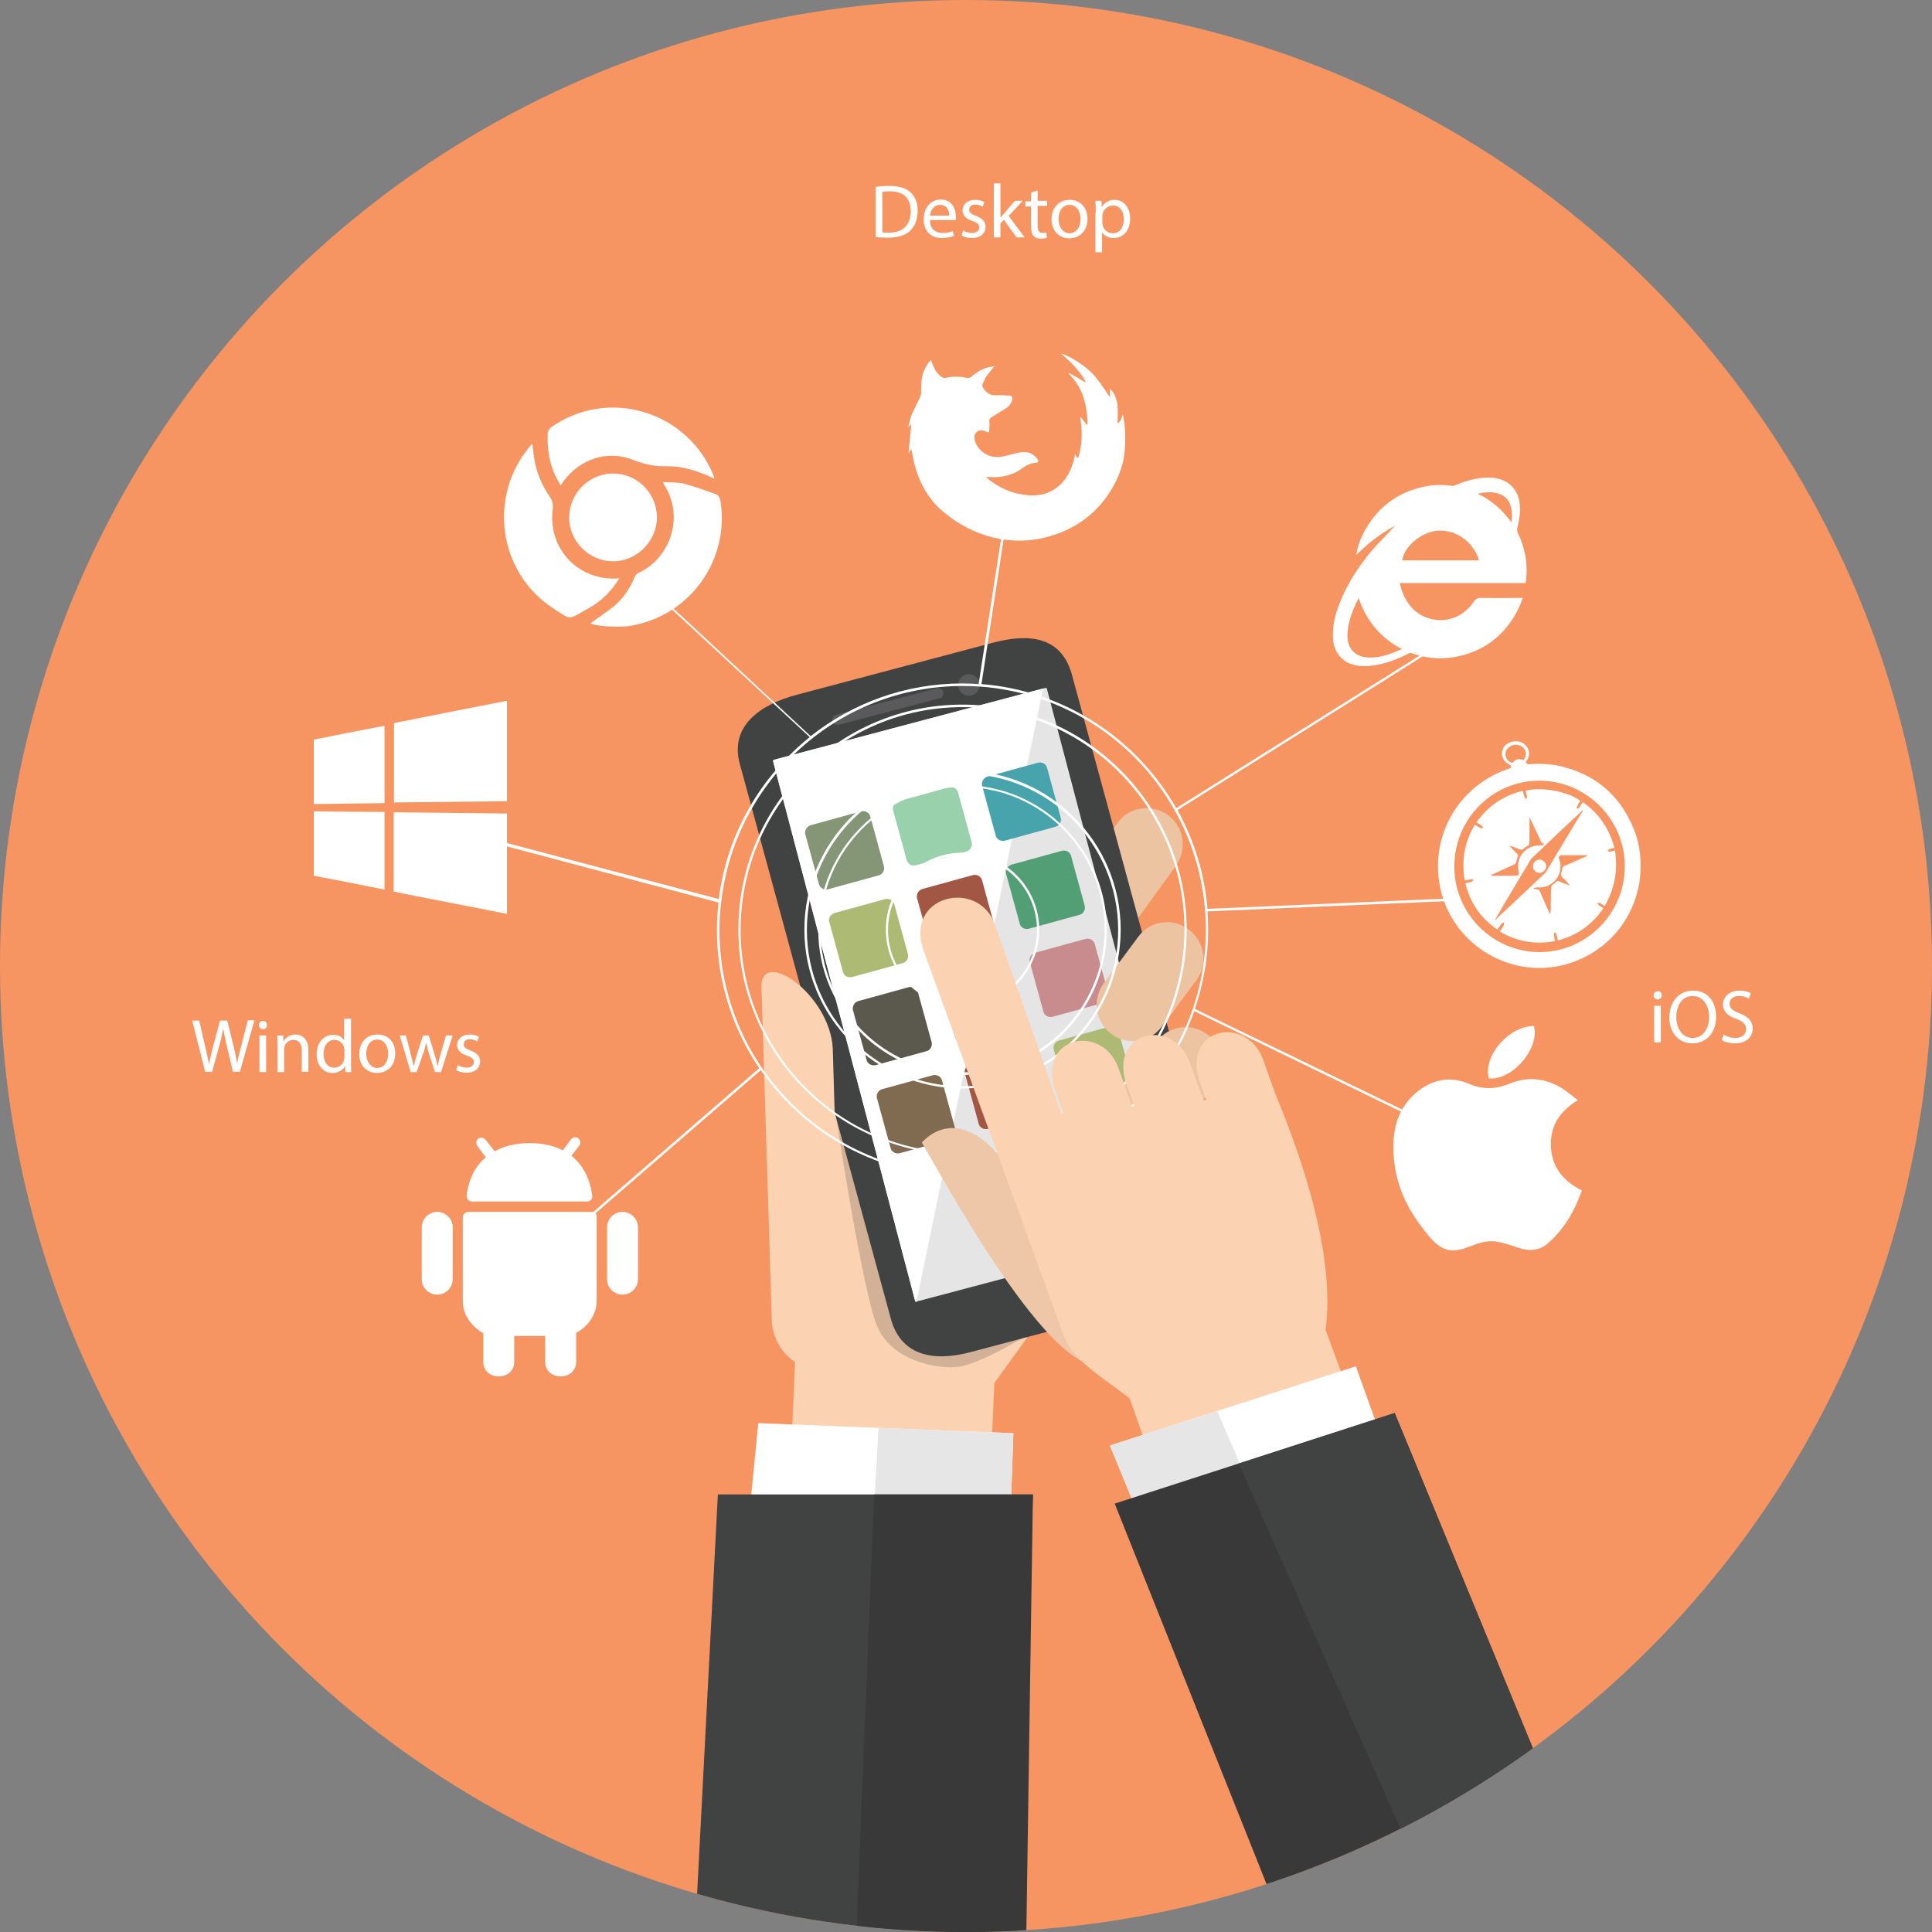 <?xml version="1.0" encoding="utf-8"?>
<!-- Generator: Adobe Illustrator 20.0.0, SVG Export Plug-In . SVG Version: 6.00 Build 0)  -->
<svg version="1.1" id="Layer_1" xmlns="http://www.w3.org/2000/svg" xmlns:xlink="http://www.w3.org/1999/xlink" x="0px" y="0px"
	 viewBox="0 0 612 612" style="enable-background:new 0 0 612 612;" xml:space="preserve">
<rect x="0" y="0" width="612" height="612" fill="#808080" stroke="none"/>
<style type="text/css">
	.st0{fill:#F79562;}
	.st1{clip-path:url(#SVGID_2_);}
	.st2{fill:#FBD3B2;}
	.st3{fill:#D2B197;}
	.st4{fill:#EDC4A2;}
	.st5{fill:#414242;}
	.st6{fill:#5A595C;}
	.st7{fill:#E6E5E5;}
	.st8{fill:#FFFFFF;}
	.st9{fill:#859677;}
	.st10{fill:#98D1AC;}
	.st11{fill:#ACBA74;}
	.st12{fill:#A15743;}
	.st13{fill:#5B594D;}
	.st14{fill:#806B51;}
	.st15{fill:#47A3AC;}
	.st16{fill:#529F76;}
	.st17{fill:#C88C8E;}
	.st18{fill:#E6E6E6;}
	.st19{fill:#393939;}
	.st20{fill:#EEC7A8;}
	.st21{clip-path:url(#SVGID_4_);}
	.st22{clip-path:url(#SVGID_6_);}
	.st23{clip-path:url(#SVGID_8_);}
	.st24{clip-path:url(#SVGID_10_);}
	.st25{clip-path:url(#SVGID_12_);}
	.st26{clip-path:url(#SVGID_14_);}
	.st27{clip-path:url(#SVGID_16_);}
</style>
<g>
	<ellipse class="st0" cx="306" cy="306" rx="306" ry="306"/>
	<g>
		<g>
			<defs>
				<circle id="SVGID_1_" cx="306" cy="306" r="306"/>
			</defs>
			<clipPath id="SVGID_2_">
				<use xlink:href="#SVGID_1_"  style="overflow:visible;"/>
			</clipPath>
			<g class="st1">
				<path class="st2" d="M369.3,304.3c5.1,3.8,6,10.9,2.3,16.1L304,414.1c-3.7,5.1-11,6.1-16,2.3c-5.1-3.8-6-10.9-2.3-16.1
					l67.7-93.7C357,301.5,364.3,300.5,369.3,304.3z"/>
				<polygon class="st2" points="250.1,472.6 313.4,475.2 315.5,425.3 349.3,356 255.2,352 				"/>
				<path class="st2" d="M375.4,335.2c5.1,3.8,6,11,2.3,16.1L310,445c-3.7,5.1-11,6.1-16,2.3c-5.1-3.8-6-10.9-2.3-16.1l67.7-93.7
					C363,332.5,370.3,331.5,375.4,335.2z"/>
				<path class="st3" d="M269.2,347l-4.3,7.3c0,0,8.6,56.7,13.2,66.4c4.5,9.6,16.6,12.7,24.3,12.4c7.7-0.3,26.3-12.1,26.3-12.1
					L269.2,347z"/>
				<path class="st4" d="M370.1,258.3c5.1,3.8,6,10.9,2.3,16.1l-65.3,90.2c-3.7,5.1-11,6.1-16,2.3c-5.1-3.8-6-10.9-2.3-16.1
					l65.3-90.2C357.7,255.5,365,254.5,370.1,258.3z"/>
				<path class="st5" d="M252.7,220l61.8-16.4c12-3.2,21.9-1.7,25.1,10.3l47.8,175.6c3.2,12.1-6.1,19.3-18.1,22.4l-61.8,16.4
					c-12,3.2-22.3,1.1-25.4-10.9l-47.8-175.6C231.2,229.9,240.8,223.1,252.7,220z"/>
				<path class="st6" d="M264.9,226.4l31.9-8.4c0.9-0.2,1.8,0.3,2,1.2l0,0c0.2,0.9-0.3,1.8-1.2,2l-31.9,8.4c-0.9,0.2-1.8-0.3-2-1.2
					l0,0C263.5,227.5,264,226.6,264.9,226.4z"/>
				<path class="st6" d="M306,213.7c1.8-0.5,3.7,0.6,4.2,2.4s-0.6,3.7-2.4,4.2s-3.7-0.6-4.2-2.4S304.2,214.2,306,213.7z"/>
				<path class="st7" d="M245.1,240.7l86.1-22.8c0.2,0,0.3,0.1,0.4,0.2l45,171c0,0.2-0.1,0.3-0.2,0.4l-86.1,22.8
					c-0.2,0-0.3-0.1-0.4-0.2l-45-171C244.9,240.9,245,240.7,245.1,240.7z"/>
				<path class="st8" d="M245.1,240.7l85.3-22.6l0,0l-40.1,194.3h-0.2c-0.1,0-0.2-0.1-0.2-0.2l-45-171
					C244.9,240.9,245,240.7,245.1,240.7z"/>
				<path class="st9" d="M256.8,261.4l16-4.4c1.3-0.3,2.6,0.4,2.9,1.7l4.3,15.7c0.3,1.3-0.4,2.6-1.7,2.9l-16,4.4
					c-1.3,0.3-2.6-0.4-2.9-1.7l-4.3-15.7C254.8,263.1,255.5,261.8,256.8,261.4z"/>
				<path class="st10" d="M284.6,253.8l16-4.4c1.3-0.3,2.6,0.4,2.9,1.7l4.3,15.7c0.3,1.3-0.4,2.6-1.7,2.9l-16,4.4
					c-1.3,0.3-2.6-0.4-2.9-1.7l-4.3-15.7C282.6,255.5,283.4,254.1,284.6,253.8z"/>
				<path class="st11" d="M264.4,289.2l16-4.4c1.3-0.3,2.6,0.4,2.9,1.7l4.3,15.7c0.3,1.3-0.4,2.6-1.7,2.9l-16,4.4
					c-1.3,0.3-2.6-0.4-2.9-1.7l-4.3-15.7C262.3,290.9,263.1,289.6,264.4,289.2z"/>
				<path class="st12" d="M292.2,281.6l16-4.4c1.3-0.3,2.6,0.4,2.9,1.7l4.3,15.7c0.3,1.3-0.4,2.6-1.7,2.9l-16,4.4
					c-1.3,0.3-2.6-0.4-2.9-1.7l-4.3-15.7C290.2,283.3,290.9,282,292.2,281.6z"/>
				<path class="st13" d="M271.9,317.1l16-4.4c1.3-0.3,2.6,0.4,2.9,1.7l4.3,15.7c0.3,1.3-0.4,2.6-1.7,2.9l-16,4.4
					c-1.3,0.3-2.6-0.4-2.9-1.7l-4.3-15.7C269.9,318.8,270.7,317.4,271.9,317.1z"/>
				<path class="st12" d="M299.8,309.5l16-4.4c1.3-0.3,2.6,0.4,2.9,1.7l4.3,15.7c0.3,1.3-0.4,2.6-1.7,2.9l-16,4.4
					c-1.3,0.3-2.6-0.4-2.9-1.7l-4.3-15.7C297.8,311.1,298.5,309.8,299.8,309.5z"/>
				<path class="st14" d="M279.5,345l16-4.4c1.3-0.3,2.6,0.4,2.9,1.7l4.3,15.7c0.3,1.3-0.4,2.6-1.7,2.9l-16,4.4
					c-1.3,0.3-2.6-0.4-2.9-1.7l-4.3-15.7C277.5,346.7,278.2,345.3,279.5,345z"/>
				<path class="st12" d="M307.4,337.3l16-4.4c1.3-0.3,2.6,0.4,2.9,1.7l4.3,15.7c0.3,1.3-0.4,2.6-1.7,2.9l-16,4.4
					c-1.3,0.3-2.6-0.4-2.9-1.7l-4.3-15.7C305.3,338.9,306.1,337.6,307.4,337.3z"/>
				<path class="st15" d="M312.8,246l16-4.4c1.3-0.3,2.6,0.4,2.9,1.7L336,259c0.3,1.3-0.4,2.6-1.7,2.9l-16,4.4
					c-1.3,0.3-2.6-0.4-2.9-1.7l-4.3-15.7C310.8,247.8,311.5,246.4,312.8,246z"/>
				<path class="st16" d="M320.4,273.9l16-4.4c1.3-0.3,2.6,0.4,2.9,1.7l4.3,15.7c0.3,1.3-0.4,2.6-1.7,2.9l-16,4.4
					c-1.3,0.3-2.6-0.4-2.9-1.7l-4.3-15.7C318.3,275.6,319.1,274.3,320.4,273.9z"/>
				<path class="st17" d="M327.9,301.8l16-4.4c1.3-0.3,2.6,0.4,2.9,1.7l4.3,15.7c0.3,1.3-0.4,2.6-1.7,2.9l-16,4.4
					c-1.3,0.3-2.6-0.4-2.9-1.7l-4.3-15.7C325.9,303.4,326.7,302.1,327.9,301.8z"/>
				<path class="st11" d="M335.5,329.6l16-4.4c1.3-0.3,2.6,0.4,2.9,1.7l4.3,15.7c0.3,1.3-0.4,2.6-1.7,2.9l-16,4.4
					c-1.3,0.3-2.6-0.4-2.9-1.7l-4.3-15.7C333.5,331.3,334.2,329.9,335.5,329.6z"/>
				<path class="st4" d="M376.6,294.5c5.1,3.8,6.1,11,2.3,16.1L368,325.2c-3.7,5.1-11,6.1-16,2.3c-5.1-3.8-6.1-11-2.3-16.1
					l10.9-14.7C364.3,291.6,371.6,290.6,376.6,294.5z"/>
				<path class="st6" d="M334.4,404.9c2.9-0.8,5.9,1,6.7,3.9s-1,6-3.9,6.8c-2.9,0.8-5.9-1-6.7-3.9S331.4,405.7,334.4,404.9z"/>
				<path class="st2" d="M258.9,433.8l8.1,0.3l-0.5-10l-2.7-91.9c-0.8-16.9-22.1-31.8-22.6-20.1l3.3,106.6
					C245,426.7,251.4,433.5,258.9,433.8z"/>
				<path class="st4" d="M382.4,327.6c5.1,3.8,6.1,11,2.3,16.1L372,361c-3.7,5.1-11,6.1-16,2.3c-5.1-3.8-6.1-11-2.3-16.1l12.8-17.3
					C370.1,324.9,377.3,323.9,382.4,327.6z"/>
				<polygon class="st8" points="236.5,488.6 240.2,450.8 321,454 319.7,490.6 				"/>
				<polygon class="st18" points="321,454 278.3,452.3 276.4,485.4 319.9,487 				"/>
				<polygon class="st5" points="227.4,473.4 219.8,619.6 322.3,619.6 327.2,473.4 				"/>
				<polygon class="st19" points="276.9,473.4 271,619.6 325,619.6 327.2,473.4 				"/>
				<g>
					<path class="st8" d="M304.9,270.1c-13.4,0-24.3,10.9-24.3,24.4c0,13.5,10.9,24.4,24.3,24.4s24.3-10.9,24.3-24.4
						C329.2,281.1,318.3,270.1,304.9,270.1z M304.9,318.3c-13,0-23.6-10.6-23.6-23.7c0-13.1,10.6-23.7,23.6-23.7
						s23.6,10.6,23.6,23.7C328.4,307.6,317.9,318.3,304.9,318.3z"/>
					<path class="st8" d="M304.9,244.2c-27.6,0-50.1,22.6-50.1,50.3c0,27.7,22.5,50.3,50.1,50.3s50.1-22.6,50.1-50.3
						C355,266.8,332.5,244.2,304.9,244.2z M304.9,344.1c-27.2,0-49.3-22.2-49.3-49.5s22.1-49.5,49.3-49.5s49.3,22.2,49.3,49.5
						C354.2,321.9,332.1,344.1,304.9,344.1z"/>
					<path class="st8" d="M304.9,248.7c-25.2,0-45.7,20.6-45.7,45.9s20.5,45.9,45.7,45.9s45.7-20.6,45.7-45.9
						S330.1,248.7,304.9,248.7z M304.9,339.7c-24.8,0-45-20.3-45-45.2s20.2-45.2,45-45.2s45,20.3,45,45.2S329.7,339.7,304.9,339.7z"
						/>
					<path class="st8" d="M304.9,223.2c-39.2,0-71,32-71,71.3c0,39.4,31.9,71.3,71,71.3c39.2,0,71-32,71-71.3
						S344.1,223.2,304.9,223.2z M304.9,365.2c-38.7,0-70.3-31.6-70.3-70.6c0-38.9,31.5-70.6,70.3-70.6c38.7,0,70.3,31.6,70.3,70.6
						C375.1,333.5,343.6,365.2,304.9,365.2z"/>
					<path class="st8" d="M382.7,294.6c0-2-0.1-3.9-0.2-5.9l77-3.3v-0.8l-77,3.3c-0.9-10.9-4.2-21.7-9.5-31.3
						c5.9-3.7,75.9-47.5,77.8-48.8l-0.4-0.6c-1.9,1.3-72.4,45.4-77.8,48.8c-12.9-22.6-36.1-37.3-61.7-39.3l7.2-47.1l-0.8-0.1
						l-7.3,47.2c-1.7-0.1-3.4-0.2-5.2-0.2c-18,0-34.7,6.2-48,16.7l-44.7-41.6l-0.4,0.4l44.8,41.5c-15.4,12.4-26.2,30.4-28.8,51.3
						l-71.5-18.9l-0.2,1l71.6,19c-0.3,2.9-0.5,5.9-0.5,8.7c0,16.3,5,31.3,13.4,43.8l-54.3,47l0.5,0.6l54.3-47
						c14.1,20.3,37.5,33.6,63.9,33.6c33.9,0,62.8-21.9,73.4-52.3l74.9,36.4l0.3-0.7l-75-36.4C381.2,311.7,382.7,303.3,382.7,294.6z
						 M304.9,371.9c-42.5,0-77-34.6-77-77.3c0-3.1,0.2-6.2,0.6-9.2l0,0l0,0c4.6-38.8,37.5-68.1,76.5-68.1
						c27.8,0,53.5,15.1,67.1,39.4c6.5,11.5,9.9,24.6,9.9,38C381.9,337.2,347.4,371.9,304.9,371.9z"/>
				</g>
				<g>
					<path class="st20" d="M292,361.9c5.2,8.6,42.3,78.1,58.5,70c16.1-8-24-53.4-29.6-60.2C308.2,353.1,297.8,355.8,292,361.9z"/>
					<path class="st2" d="M366.6,468.1l62.4-22l-9.1-24.9c3-22.1-6.3-51.8-16-74.9l-3.7-10.4c-5.2-14.9-26.6-10.3-19.9,7.6l1.8,4.9
						l-0.9,0.1l-4.2-11.7c-5.2-14.9-26.6-10.3-19.9,7.6l2.3,6.2l-0.7,0.1l-4.3-12.1c-5.2-14.9-26.6-10.3-19.9,7.6l2.4,6.5l-0.7,0.1
						l-6.8-19.5L315.2,293c-5.1-15-29.2-9.4-22.5,8.5L337,423.2c2.9,7.6,10.8,12.1,20.8,19.7C358,443.1,366.6,468.1,366.6,468.1z"/>
				</g>
				<polygon class="st8" points="367.3,496.1 351.6,457.9 429.5,432.8 443.3,471.3 				"/>
				<polygon class="st18" points="385.6,447 351.6,457.9 365.9,492.8 401.1,483.2 				"/>
				<polygon class="st19" points="353.1,476.3 410.3,619.6 512.7,619.6 441.8,447.6 				"/>
				<polygon class="st5" points="392.4,463.6 461.5,619.6 512.7,619.6 441.8,447.6 				"/>
			</g>
		</g>
		<g>
			<defs>
				<circle id="SVGID_3_" cx="306" cy="306" r="306"/>
			</defs>
			<clipPath id="SVGID_4_">
				<use xlink:href="#SVGID_3_"  style="overflow:visible;"/>
			</clipPath>
			<g class="st21">
				<path class="st8" d="M196.2,183.2c-2.6,4.2-5.8,7.3-9.8,9.5c-6.7,3.7-5.1,4-11.6-0.3c-16.9-11.3-20.2-35.1-7.1-50.8
					c0.2-0.3,0.5-0.5,0.9-1c0.2,1.6,0.4,3,0.6,4.4c0.7,4.6,2.4,8.7,5.1,12.6c0.8,1.2,0.9,2.2,0.8,3.6c-1.6,12.2,7.5,22.3,19.7,22.1
					C195.2,183.2,195.5,183.2,196.2,183.2z"/>
				<path class="st8" d="M187,197.5c2.4-1.8,5-3.5,7.4-5.4c3-2.5,5.1-5.6,6.6-9.2c0.2-0.5,0.7-1.2,1.2-1.4
					c10.1-4.6,14.8-17.8,8.1-28.1c-0.1-0.1-0.1-0.2-0.3-0.7c2.3,0.2,4.5,0,6.6,0.5c3.5,0.9,6.9,2.2,10.3,3.4
					c0.6,0.2,1.2,1.2,1.3,1.9c3.1,19.4-10.2,37.3-29.6,39.9C194.8,198.7,189.2,198.4,187,197.5z"/>
				<path class="st8" d="M226.3,151.6c-5-2.3-9.9-4-15.1-3.9c-3.7,0.1-7.1-0.6-10.6-2c-8.2-3.3-17-0.3-22.2,6.9
					c-0.2,0.3-0.4,0.6-0.8,1.2c-0.7-1.4-1.5-2.6-2-3.8c-1.7-4-2.3-8.3-2.1-12.7c0-0.7,0.5-1.5,1-1.9c18.3-12.9,43.4-5.1,51.6,15.4
					C226.2,151,226.2,151.2,226.3,151.6z"/>
				<path class="st8" d="M194.2,150c7.6,0,13.8,6.1,13.9,13.8c0,7.6-6.3,14-13.9,14c-7.6,0-14-6.4-13.9-14
					C180.4,156.2,186.6,150,194.2,150z"/>
			</g>
		</g>
		<g>
			<defs>
				<circle id="SVGID_5_" cx="306" cy="306" r="306"/>
			</defs>
			<clipPath id="SVGID_6_">
				<use xlink:href="#SVGID_5_"  style="overflow:visible;"/>
			</clipPath>
			<g class="st22">
				<path class="st8" d="M519.7,274.4c0,13.9-8.7,26-21.8,30.5c-18.3,6.3-38.2-5.3-41.8-24.3c-2.9-15.2,5.1-30,19.2-36.1
					c1-0.4,2-0.7,2.9-1.1c0.2-0.1,0.5-0.3,0.5-0.5s-0.2-0.5-0.4-0.6c-2-1-2.8-2.6-2.4-4.5c0.4-1.8,2.2-3,4.4-3c1.9,0,3.6,1.4,4,3.2
					c0.2,1,0,2-0.7,2.9c-0.3,0.3-0.3,0.6,0,0.9c0.2,0.2,0.5,0.3,0.7,0.3c3.8-0.3,7.6-0.1,11.2,0.9c10.4,2.8,17.7,9.2,21.9,19.3
					C519.1,266.3,519.7,270.1,519.7,274.4z M487.7,301.6c14.9,0,27-12.3,27-27.2s-12.2-27.1-27.1-27.1s-26.9,12.2-26.9,27.1
					C460.6,289.3,472.8,301.6,487.7,301.6z M482.6,240.8c0.9-1.2,1-2.4,0.3-3.5c-0.8-1.2-2.4-1.7-3.8-1.2c-1.3,0.4-2.2,1.5-2.2,2.8
					c0,1.3,0.8,2.4,2.2,2.8C480,240.4,481.2,240.2,482.6,240.8z"/>
				<path class="st8" d="M508.3,287c-0.6-0.4-1-0.7-1.5-0.9c-0.2-0.1-0.5-0.1-0.8-0.1c0.1,0.2,0.2,0.6,0.4,0.7c0.4,0.4,1,0.6,1.5,1
					c-3.5,5.2-8.3,8.6-14.4,10.2c-0.2-0.7-0.3-1.4-0.5-2c-0.1-0.2-0.3-0.4-0.5-0.6c-0.1,0.3-0.3,0.5-0.3,0.8c0.1,0.6,0.3,1.3,0.4,2
					c-6.2,1.2-12,0.2-17.5-3c0.5-0.7,0.9-1.4,1.3-2.1c0.1-0.2,0-0.5,0-0.8c-0.2,0.1-0.5,0.1-0.7,0.3c-0.5,0.6-0.9,1.3-1.3,2
					c-5.3-3.6-8.7-8.4-10.2-14.7c0.7-0.2,1.4-0.3,2-0.5c0.2-0.1,0.4-0.4,0.6-0.6c-0.2-0.1-0.5-0.3-0.7-0.2c-0.7,0.1-1.3,0.3-2.1,0.4
					c-1.1-6.3-0.1-12.2,3.2-17.7c0.6,0.4,1.2,0.8,1.8,1.1c0.2,0.1,0.5,0,0.8,0c-0.1-0.3-0.2-0.6-0.4-0.7c-0.5-0.4-1.1-0.7-1.7-1.1
					c3.7-5.2,8.5-8.5,14.7-10c0.2,0.7,0.3,1.4,0.5,2c0.1,0.2,0.4,0.4,0.6,0.6c0.1-0.2,0.3-0.5,0.2-0.7c-0.1-0.6-0.3-1.3-0.4-1.9
					c4.6-1.4,13.6,0.2,17.3,3.2c-0.4,0.6-0.8,1.2-1.1,1.8c-0.1,0.2,0,0.5,0.1,0.7c0.2-0.1,0.5-0.2,0.6-0.3c0.4-0.6,0.8-1.2,1.2-1.8
					c5.1,3.6,8.4,8.4,10,14.5c-0.6,0.1-1.2,0.2-1.7,0.4c-0.2,0.1-0.4,0.4-0.5,0.5c0.2,0.1,0.5,0.3,0.7,0.3c0.5-0.1,1.1-0.2,1.7-0.4
					C512.5,275.8,511.5,281.6,508.3,287z M473.6,291.3l0.1,0.1c0.1-0.1,0.3-0.2,0.4-0.4c5.1-4.8,10.2-9.6,15.4-14.5
					c0.2-0.2,0.4-0.4,0.5-0.7c3.7-6.2,7.4-12.5,11.2-18.6c0.1-0.1,0.1-0.3,0.2-0.6c-5.5,5.1-10.8,10.1-16.2,15.3
					c-0.2,0.2-0.4,0.4-0.5,0.7c-2.9,4.8-5.7,9.5-8.6,14.4C475.3,288.5,474.5,289.9,473.6,291.3z M485.9,281.3c0,0.1,0,0.2,0,0.3
					c0.3,0,0.6,0.1,0.8,0.1c0.6,0,1,0.3,1.2,0.9c0.7,1.7,1.5,3.4,2.2,5c0.3,0.6,0.6,1.3,0.9,1.9c0.1-0.2,0.2-0.3,0.2-0.5
					c0-2.3,0.1-4.6,0.1-7c0-0.9,0.1-1.6,0.9-2c0.3-0.1,0.5-0.4,0.7-0.6c0.3-0.4,0.6-0.4,1-0.2c1.1,0.5,2.3,0.9,3.4,1.3
					c-0.6-0.8-1.3-1.6-2-2.2c-0.7-0.6-1.1-1.2-0.6-2.2c0.1-0.3,0.2-0.6,0.2-0.9c0-0.5,0.3-0.7,0.7-0.9c2.3-1,4.5-2,6.8-3
					c0.1-0.1,0.3-0.2,0.4-0.2c0-0.1,0-0.1,0-0.2c-2.7,0-5.3,0-8,0c-0.9,0-1.2,0.3-0.9,1.2c1.7,4.7-2,9.5-7,9
					C486.6,281.1,486.2,281.2,485.9,281.3z M472.3,277.2c0,0.1,0,0.1,0,0.2c2.6,0,5.3,0,7.9,0c0.7,0,1.1-0.4,0.9-1.2
					c-0.1-0.5-0.2-0.9-0.2-1.4c-0.2-4,2.9-7.1,7-7c0.5,0,1,0,1.3-0.6c-0.8,0.1-0.9-0.4-1.2-0.9c-1-2.2-2-4.4-3.1-6.6
					c-0.1-0.2-0.2-0.4-0.4-0.8c0,2.7,0,5.1,0,7.6c0,0.8-0.1,1.4-1,1.7c-0.3,0.1-0.6,0.4-0.9,0.7c-0.3,0.3-0.6,0.3-1,0.2
					c-1.2-0.5-2.4-0.9-3.5-1.3c0.8,1,1.6,1.8,2.5,2.7c0.3,0.3,0.4,0.5,0.2,0.9c-0.2,0.5-0.4,1-0.5,1.6c-0.1,0.5-0.3,0.7-0.8,0.9
					C477.2,274.9,474.8,276.1,472.3,277.2z"/>
				<path class="st8" d="M487.7,276.5c-1.2,0-2.1-0.9-2.1-2.1c0-1.1,0.9-2.1,2.1-2.1c1.1,0,2.1,1,2.1,2.1
					C489.8,275.5,488.8,276.5,487.7,276.5z"/>
			</g>
		</g>
		<g>
			<defs>
				<circle id="SVGID_7_" cx="306" cy="306" r="306"/>
			</defs>
			<clipPath id="SVGID_8_">
				<use xlink:href="#SVGID_7_"  style="overflow:visible;"/>
			</clipPath>
			<g class="st23">
				<path class="st8" d="M288.3,142.7c-0.1,0.2-0.2,0.4-0.3,0.7c-0.1,0-0.1,0-0.2,0c0.3-3,0.6-6,0.9-9.2c-0.3,0.4-0.5,0.7-0.8,1
					c-0.1,0-0.1,0-0.2,0c0.4-1.3,0.6-2.6,1.1-3.8c0.8-1.9,1.8-3.8,2.7-5.7c0.2-0.5,0.3-1,0.3-1.5c0-2,0-4,0.6-6
					c0.5-1.5,1.3-2.9,2.5-4.2c0.3,0.9,0.6,1.7,1,2.5c0.5,1.2,1.4,2.2,2.5,3c0.3,0.2,0.8,0.3,1.1,0.2c2.3-0.5,4.5-0.5,6.7,0
					c0.6,0.1,1,0,1.4-0.3c1.5-1.2,3.1-2.4,5-2.9c0.8-0.2,1.6-0.4,2.4-0.5c-0.9,1.1-1.8,2.2-2.6,3.3c-0.4,0.6-0.6,1.4-1,2
					c-0.4,0.8-0.2,1.4,0.3,2c0.9,1.2,2.1,2,3.8,1.9c1.4,0,2.8,0,4.2,0.1c0.9,0.1,1.2,0.7,0.9,1.5c-0.3,1-0.9,1.9-1.9,2.5
					c-1.5,0.9-3,1.9-4.5,2.8c-0.7,0.4-0.9,0.9-0.8,1.7c0.1,0.9,0,1.8-0.1,2.7c0,0.5-0.3,0.5-0.8,0.3c-0.6-0.2-1.2-0.6-1.8-0.5
					c-1.4,0.1-2.2,1.2-2,2.7c0.4,2.8,3.1,5.3,6.1,5.7c2.1,0.3,4.1-0.4,6.1-0.9c1.1-0.3,2.3-0.6,3.5-0.6c1.8,0,3.2,0.8,4.2,2.2
					c0.5,0.7,0.4,1.1-0.5,1.2c-1.4,0.1-2.7,0.6-3.8,1.4c-3.2,2.5-6.9,3.4-10.9,3.1c-0.2,0-0.5,0-1,0c0.3,0.3,0.5,0.5,0.7,0.7
					c3.3,2.6,6.9,4.3,11.1,4.9c4.4,0.7,8.5-0.1,11.8-3.3c2.1-2.1,3.3-4.6,4.1-7.4c0.2-0.7,0.3-1.4,0.5-2.2c0.2,0.5,0.4,0.9,0.7,1.3
					c0.1,0,0.2,0,0.2,0c1.4-4.1,1.4-8.4,0.7-12.8c0.1,0,0.1,0,0.2-0.1c0.6,0.8,1.2,1.5,1.8,2.3c0.1,0,0.2-0.1,0.3-0.1
					c0-2.9-0.4-5.8-1.3-8.6c-0.9-2.9-2.6-5.3-4.7-7.5c0-0.1,0.1-0.1,0.1-0.2c1.8,1,3.5,2,5.4,3.1c-0.6-1.7-3.8-6-8-9.2
					c2.1,0.4,6.4,3,9,5.3c2.6,2.4,4.5,5.4,6.4,8.3c0.1,0,0.1,0,0.2-0.1c0-0.7,0-1.5,0-2.2c0.1,0,0.2,0,0.2,0
					c2.8,3.1,2.3,6.9,2.2,10.8c1.1-0.6,1.2-1.7,1.7-2.8c0.2,1.4,0.5,2.6,0.6,3.9c0.1,2.5,0.2,4.9,0,7.4c-0.3,4-1.6,7.7-3.5,11.2
					c-4.7,8.5-12,14-21.5,16.4c-5.5,1.4-11.1,1.4-16.6,0.1c-6-1.5-11.3-4.3-15.9-8.2c-5.6-4.7-8.4-10.8-9.7-17.8
					c-0.1-0.7-0.3-1.5-0.5-2.2C288.4,142.7,288.4,142.7,288.3,142.7z"/>
			</g>
		</g>
		<g>
			<defs>
				<circle id="SVGID_9_" cx="306" cy="306" r="306"/>
			</defs>
			<clipPath id="SVGID_10_">
				<use xlink:href="#SVGID_9_"  style="overflow:visible;"/>
			</clipPath>
			<g class="st24">
				<path class="st8" d="M483.3,184.7c-13.3,0-26.5,0-39.9,0c0.3,1.1,0.5,2,0.9,3c1.7,4.3,4.6,7.3,9.2,8.4
					c5.1,1.2,10.2-0.9,13.2-5.3c0.7-1.1,1.4-1.5,2.7-1.4c4,0.1,8.1,0,12.1,0c0.2,0,0.5,0,0.9,0c-0.5,1.2-0.9,2.3-1.4,3.4
					c-4.3,8.6-11.1,13.8-20.6,15.4c-4.5,0.7-8.9,0.3-13.2-1.3c-0.4-0.1-0.7-0.1-1,0.1c-3.3,1.7-6.8,3.1-10.5,3.7
					c-2.4,0.4-4.9,0.5-7.2-0.2c-3.5-1-5.8-4-6.2-7.6c-0.4-4.2,0.6-8.2,2.2-12.2c2.4-5.9,5.8-11.2,9.9-16.1c2.2-2.6,4.7-5,7-7.5
					c0.2-0.2,0.4-0.4,0.6-0.6c-4.6,2.4-8.6,5.6-12.4,9.3c0.4-2.4,1.1-4.5,2.1-6.5c4.1-8.2,10.7-13.4,19.7-15.2
					c2.8-0.6,5.7-0.6,8.6-0.2c0.3,0,0.7,0,1-0.2c3.1-1.3,6.4-2.3,9.8-2.4c2.5-0.1,4.8,0.3,6.9,1.7c2.3,1.6,3.4,3.9,3.7,6.6
					c0.3,2.7-0.2,5.3-0.8,7.9c-0.1,0.3,0,0.8,0.1,1.1c1.9,3.8,2.9,7.9,2.9,12.2C483.6,182.2,483.4,183.4,483.3,184.7z M468.5,177.5
					c-1.3-4.7-6.1-9.7-12.9-9.4c-5.1,0.2-10.9,5-11.4,9.4C452.3,177.5,460.4,177.5,468.5,177.5z M444.1,205.6
					c-6.7-3.5-11.2-8.8-13.7-16.1c-0.1,0.2-0.2,0.2-0.2,0.3c-1.6,3.2-2.9,6.4-3.3,10c-0.2,1.8-0.1,3.7,0.8,5.3
					c1.3,2.3,3.5,3.1,6,3.2C437.4,208.4,440.7,207.1,444.1,205.6z M478.7,165.4c0.3-1,0.4-2.5,0.1-4c-0.4-2.6-1.8-4.4-4.3-5.1
					c-2.1-0.6-4.2-0.4-6.4,0.1C472.5,158.5,475.9,161.5,478.7,165.4z"/>
			</g>
		</g>
		<g>
			<defs>
				<circle id="SVGID_11_" cx="306" cy="306" r="306"/>
			</defs>
			<clipPath id="SVGID_12_">
				<use xlink:href="#SVGID_11_"  style="overflow:visible;"/>
			</clipPath>
			<g class="st25">
				<path class="st8" d="M501.1,377.1c-2.3,6.5-5.6,12.2-10.7,16.7c-2.7,2.4-5.9,2.6-9.3,1.5c-2.3-0.8-4.7-1.6-7.1-2
					c-3.1-0.5-6,0.6-8.8,1.7c-5.3,2-8.4,1.3-12.1-2.9c-2.4-2.8-4.7-5.9-6.5-9.1c-3.3-5.8-5.1-12.2-5.2-18.8
					c-0.2-6.9,1.6-13.2,7-17.9c5-4.3,10.8-5.6,16.9-3c4.4,1.9,8.4,1.8,12.8,0c6.3-2.6,12.5-1.7,18.1,2.4c1.2,0.9,2.3,1.8,3.6,2.8
					c-6,3.7-8.9,8.5-8.5,15C491.7,369.9,495.3,374.2,501.1,377.1z"/>
				<path class="st8" d="M485.9,325c1.9,7.1-6.8,17.3-14.3,16.6C469.8,334.4,477.9,325.1,485.9,325z"/>
			</g>
		</g>
		<g>
			<defs>
				<circle id="SVGID_13_" cx="306" cy="306" r="306"/>
			</defs>
			<clipPath id="SVGID_14_">
				<use xlink:href="#SVGID_13_"  style="overflow:visible;"/>
			</clipPath>
			<g class="st26">
				<path class="st8" d="M187.5,383.9h-39.2c-0.9,0-1.7,0.8-1.7,1.7v26.7c0,4.5,3.3,8.3,6.5,10v9.2c0,2.6,2.1,4.5,4.9,4.5
					c2.8,0,4.9-1.9,4.9-4.5v-8.3h9.8v8.3c0,2.6,2.1,4.5,4.9,4.5c2.8,0,4.9-1.9,4.9-4.5v-9.3c3.3-1.7,6.5-5.5,6.5-10v-26.7
					C189.1,384.6,188.4,383.9,187.5,383.9z"/>
				<path class="st8" d="M148.3,380.1c0.3,0.3,0.8,0.5,1.2,0.5H186c0.5,0,0.9-0.2,1.2-0.5c0.3-0.3,0.5-0.8,0.4-1.3
					c-0.7-5.5-3-9.8-6.6-12.7l2.5-3.2c0.6-0.7,0.4-1.7-0.3-2.3c-0.7-0.6-1.7-0.4-2.3,0.3l-2.6,3.5c-2.9-1.5-6.4-2.3-10.5-2.3
					c-4.3,0-8,0.9-11.1,2.6l-2.9-3.7c-0.5-0.7-1.6-0.8-2.3-0.3s-0.8,1.6-0.3,2.3l2.7,3.6c-3.4,2.8-5.5,7-6.1,12.3
					C147.9,379.3,148,379.7,148.3,380.1z"/>
				<path class="st8" d="M197.2,383.9c-2.7,0-4.9,2.2-4.9,4.9v16.4c0,2.7,2.2,4.9,4.9,4.9s4.9-2.2,4.9-4.9v-16.4
					C202.1,386.1,199.9,383.9,197.2,383.9z"/>
				<path class="st8" d="M138.5,383.9c-2.7,0-4.9,2.2-4.9,4.9v16.4c0,2.7,2.2,4.9,4.9,4.9s4.9-2.2,4.9-4.9v-16.4
					C143.4,386.1,141.2,383.9,138.5,383.9z"/>
			</g>
		</g>
		<g>
			<defs>
				<circle id="SVGID_15_" cx="306" cy="306" r="306"/>
			</defs>
			<clipPath id="SVGID_16_">
				<use xlink:href="#SVGID_15_"  style="overflow:visible;"/>
			</clipPath>
			<g class="st27">
				<path class="st8" d="M124.8,257.3c12,0.1,23.9,0.3,35.8,0.4c0,10.6,0,21.2,0,31.8c-0.5-0.1-1-0.2-1.5-0.3
					c-3.2-0.6-6.4-1.3-9.6-1.9c-3.1-0.6-6.2-1.2-9.3-1.8c-2.7-0.5-5.5-1.1-8.2-1.6c-2-0.4-3.9-0.8-5.9-1.2c-0.4-0.1-0.8-0.2-1.2-0.2
					c-0.2,0-0.2-0.1-0.2-0.2s0-0.1,0-0.2c0-8.1,0-16.3,0-24.4C124.8,257.5,124.8,257.4,124.8,257.3z"/>
				<path class="st8" d="M160.6,222c0,10.6,0,21.2,0,31.8c-11.9,0.1-23.9,0.3-35.8,0.4c0-0.1,0-0.2,0-0.3c0-8.1,0-16.4,0-24.5
					c0-0.2,0.1-0.3,0.3-0.4c3-0.6,6-1.2,9-1.8c3.5-0.7,7.1-1.4,10.6-2.1c3.6-0.7,7.1-1.4,10.7-2.1
					C157.1,222.7,158.8,222.3,160.6,222C160.5,222,160.6,222,160.6,222z"/>
				<path class="st8" d="M121.8,257.2c0,8.2,0,16.4,0,24.6c-7.5-1.5-14.9-3-22.4-4.4c0-6.8,0-13.6,0-20.4
					C106.9,257.1,114.3,257.2,121.8,257.2z"/>
				<path class="st8" d="M121.8,254.4c-7.5,0.1-14.9,0.2-22.4,0.3c0-6.8,0-13.6,0-20.4c7.4-1.5,14.9-3,22.4-4.4
					C121.8,238,121.8,246.1,121.8,254.4z"/>
			</g>
		</g>
	</g>
	<g>
		<path class="st8" d="M65,339.6l-4.1-16.3h2.2l1.9,8.2c0.5,2,0.9,4,1.2,5.6l0,0c0.3-1.6,0.8-3.5,1.3-5.6l2.2-8.2H72l2,8.2
			c0.5,1.9,0.9,3.8,1.1,5.5l0,0c0.3-1.8,0.8-3.6,1.3-5.6l2.1-8.2h2.1L76,339.5h-2.2l-2-8.4c-0.5-2.1-0.8-3.6-1.1-5.3l0,0
			c-0.3,1.6-0.6,3.2-1.2,5.3l-2.3,8.4H65V339.6z"/>
		<path class="st8" d="M84.6,324.7c0,0.7-0.5,1.3-1.3,1.3c-0.7,0-1.3-0.6-1.3-1.3c0-0.7,0.6-1.3,1.3-1.3
			C84.1,323.4,84.6,324,84.6,324.7z M82.2,339.6V328h2.1v11.6H82.2z"/>
		<path class="st8" d="M87.9,331.1c0-1.2,0-2.2-0.1-3.1h1.9l0.1,1.9l0,0c0.6-1.1,1.9-2.2,3.8-2.2c1.6,0,4.1,1,4.1,4.9v6.9h-2.1v-6.7
			c0-1.9-0.7-3.4-2.7-3.4c-1.4,0-2.5,1-2.8,2.2c-0.1,0.3-0.1,0.6-0.1,1v7h-2.1C87.9,339.6,87.9,331.1,87.9,331.1z"/>
		<path class="st8" d="M111.2,322.5v14.1c0,1,0,2.2,0.1,3h-1.9l-0.1-2l0,0c-0.6,1.3-2.1,2.3-4,2.3c-2.8,0-5-2.4-5-5.9
			c0-3.9,2.4-6.2,5.2-6.2c1.8,0,3,0.8,3.5,1.8l0,0v-6.9h2.2V322.5z M109.1,332.7c0-0.3,0-0.6-0.1-0.9c-0.3-1.3-1.5-2.4-3-2.4
			c-2.2,0-3.5,1.9-3.5,4.5c0,2.4,1.2,4.3,3.4,4.3c1.4,0,2.7-0.9,3.1-2.5c0.1-0.3,0.1-0.6,0.1-0.9V332.7z"/>
		<path class="st8" d="M125.2,333.7c0,4.3-3,6.2-5.8,6.2c-3.1,0-5.6-2.3-5.6-6c0-3.9,2.5-6.2,5.8-6.2
			C123,327.7,125.2,330.1,125.2,333.7z M116,333.8c0,2.5,1.5,4.5,3.5,4.5s3.5-1.9,3.5-4.5c0-2-1-4.5-3.5-4.5
			C117.1,329.3,116,331.6,116,333.8z"/>
		<path class="st8" d="M128.6,328l1.5,5.9c0.3,1.3,0.6,2.5,0.9,3.7h0.1c0.3-1.2,0.6-2.4,1-3.7l1.9-5.9h1.8l1.8,5.8
			c0.4,1.4,0.8,2.6,1,3.8h0.1c0.2-1.2,0.5-2.4,0.9-3.8l1.7-5.8h2.1l-3.7,11.6h-1.9l-1.8-5.5c-0.4-1.3-0.7-2.4-1-3.8l0,0
			c-0.3,1.4-0.6,2.6-1.1,3.8l-1.9,5.5h-1.9l-3.5-11.6H128.6z"/>
		<path class="st8" d="M145,337.4c0.6,0.4,1.7,0.8,2.8,0.8c1.5,0,2.3-0.8,2.3-1.7c0-1-0.6-1.6-2.2-2.1c-2.1-0.7-3.1-1.9-3.1-3.3
			c0-1.9,1.5-3.4,4-3.4c1.2,0,2.2,0.3,2.9,0.7l-0.5,1.5c-0.5-0.3-1.3-0.7-2.4-0.7c-1.2,0-1.9,0.7-1.9,1.6c0,1,0.7,1.4,2.2,2
			c2,0.8,3,1.8,3,3.5c0,2-1.6,3.5-4.3,3.5c-1.3,0-2.4-0.3-3.3-0.8L145,337.4z"/>
	</g>
	<path class="st8" d="M277.4,59.2c1.3-0.2,2.8-0.3,4.4-0.3c3,0,5.1,0.7,6.6,2c1.4,1.3,2.3,3.2,2.3,5.8s-0.8,4.8-2.3,6.3
		s-4,2.3-7.2,2.3c-1.5,0-2.7-0.1-3.8-0.2V59.2z M279.5,73.6c0.5,0.1,1.3,0.1,2.1,0.1c4.5,0,6.9-2.5,6.9-6.9c0-3.8-2.1-6.2-6.6-6.2
		c-1.1,0-1.9,0.1-2.4,0.2V73.6z"/>
	<path class="st8" d="M294.6,69.8c0,2.9,1.9,4,4,4c1.5,0,2.4-0.3,3.2-0.6l0.4,1.5c-0.7,0.3-2,0.7-3.9,0.7c-3.6,0-5.7-2.4-5.7-5.9
		c0-3.5,2.1-6.3,5.4-6.3c3.8,0,4.8,3.3,4.8,5.5c0,0.4,0,0.8-0.1,1h-8.1V69.8z M300.7,68.3c0-1.3-0.6-3.4-2.9-3.4
		c-2.1,0-3.1,2-3.2,3.4H300.7z"/>
	<path class="st8" d="M305.1,73c0.6,0.4,1.7,0.8,2.8,0.8c1.5,0,2.3-0.8,2.3-1.7c0-1-0.6-1.6-2.2-2.1c-2.1-0.7-3.1-1.9-3.1-3.3
		c0-1.9,1.5-3.4,4-3.4c1.2,0,2.2,0.3,2.9,0.7l-0.5,1.5c-0.5-0.3-1.3-0.7-2.4-0.7c-1.2,0-1.9,0.7-1.9,1.6c0,1,0.7,1.4,2.2,2
		c2,0.8,3,1.8,3,3.5c0,2-1.6,3.5-4.3,3.5c-1.3,0-2.4-0.3-3.3-0.8L305.1,73z"/>
	<path class="st8" d="M317,68.9L317,68.9c0.3-0.4,0.7-0.9,1.1-1.3l3.4-4h2.5l-4.5,4.8l5.1,6.8H322l-4-5.6l-1.1,1.2v4.4h-2.1V58.1
		h2.1v10.7H317z"/>
	<path class="st8" d="M328.7,60.3v3.3h3v1.6h-3v6.3c0,1.4,0.4,2.3,1.6,2.3c0.6,0,1-0.1,1.2-0.1l0.1,1.6c-0.4,0.2-1.1,0.3-1.9,0.3
		c-1,0-1.8-0.3-2.3-0.9c-0.6-0.6-0.8-1.7-0.8-3v-6.3h-1.8v-1.6h1.8V61L328.7,60.3z"/>
	<path class="st8" d="M344.5,69.3c0,4.3-3,6.2-5.8,6.2c-3.1,0-5.6-2.3-5.6-6c0-3.9,2.5-6.2,5.8-6.2
		C342.2,63.3,344.5,65.8,344.5,69.3z M335.3,69.4c0,2.5,1.5,4.5,3.5,4.5s3.5-1.9,3.5-4.5c0-2-1-4.5-3.5-4.5S335.3,67.2,335.3,69.4z"
		/>
	<path class="st8" d="M347.1,67.4c0-1.5,0-2.7-0.1-3.8h1.9l0.1,2l0,0c0.9-1.4,2.2-2.3,4.1-2.3c2.8,0,4.9,2.4,4.9,5.9
		c0,4.2-2.5,6.2-5.3,6.2c-1.5,0-2.9-0.7-3.6-1.8l0,0v6.3H347V67.4H347.1z M349.2,70.5c0,0.3,0,0.6,0.1,0.9c0.4,1.5,1.7,2.5,3.2,2.5
		c2.2,0,3.5-1.8,3.5-4.5c0-2.3-1.2-4.3-3.5-4.3c-1.4,0-2.8,1-3.2,2.6c-0.1,0.3-0.1,0.6-0.1,0.9V70.5z"/>
	<path class="st8" d="M526.4,315.3c0,0.7-0.5,1.3-1.3,1.3c-0.7,0-1.3-0.6-1.3-1.3c0-0.7,0.6-1.3,1.3-1.3
		C525.9,313.9,526.4,314.5,526.4,315.3z M524,330.2v-11.6h2.1v11.6H524z"/>
	<path class="st8" d="M543.6,322c0,5.6-3.4,8.5-7.5,8.5c-4.3,0-7.3-3.3-7.3-8.2c0-5.1,3.2-8.5,7.5-8.5
		C540.7,313.7,543.6,317.1,543.6,322z M531,322.2c0,3.5,1.9,6.6,5.2,6.6s5.2-3,5.2-6.7c0-3.2-1.7-6.6-5.2-6.6S531,318.7,531,322.2z"
		/>
	<path class="st8" d="M546,327.7c0.9,0.6,2.3,1.1,3.7,1.1c2.1,0,3.4-1.1,3.4-2.8c0-1.5-0.9-2.4-3-3.2c-2.6-0.9-4.3-2.3-4.3-4.6
		c0-2.5,2.1-4.4,5.2-4.4c1.7,0,2.9,0.4,3.6,0.8l-0.6,1.7c-0.5-0.3-1.6-0.8-3.1-0.8c-2.2,0-3,1.3-3,2.4c0,1.5,1,2.3,3.2,3.1
		c2.7,1.1,4.1,2.4,4.1,4.8c0,2.5-1.8,4.7-5.7,4.7c-1.6,0-3.3-0.5-4.1-1L546,327.7z"/>
</g>
</svg>
